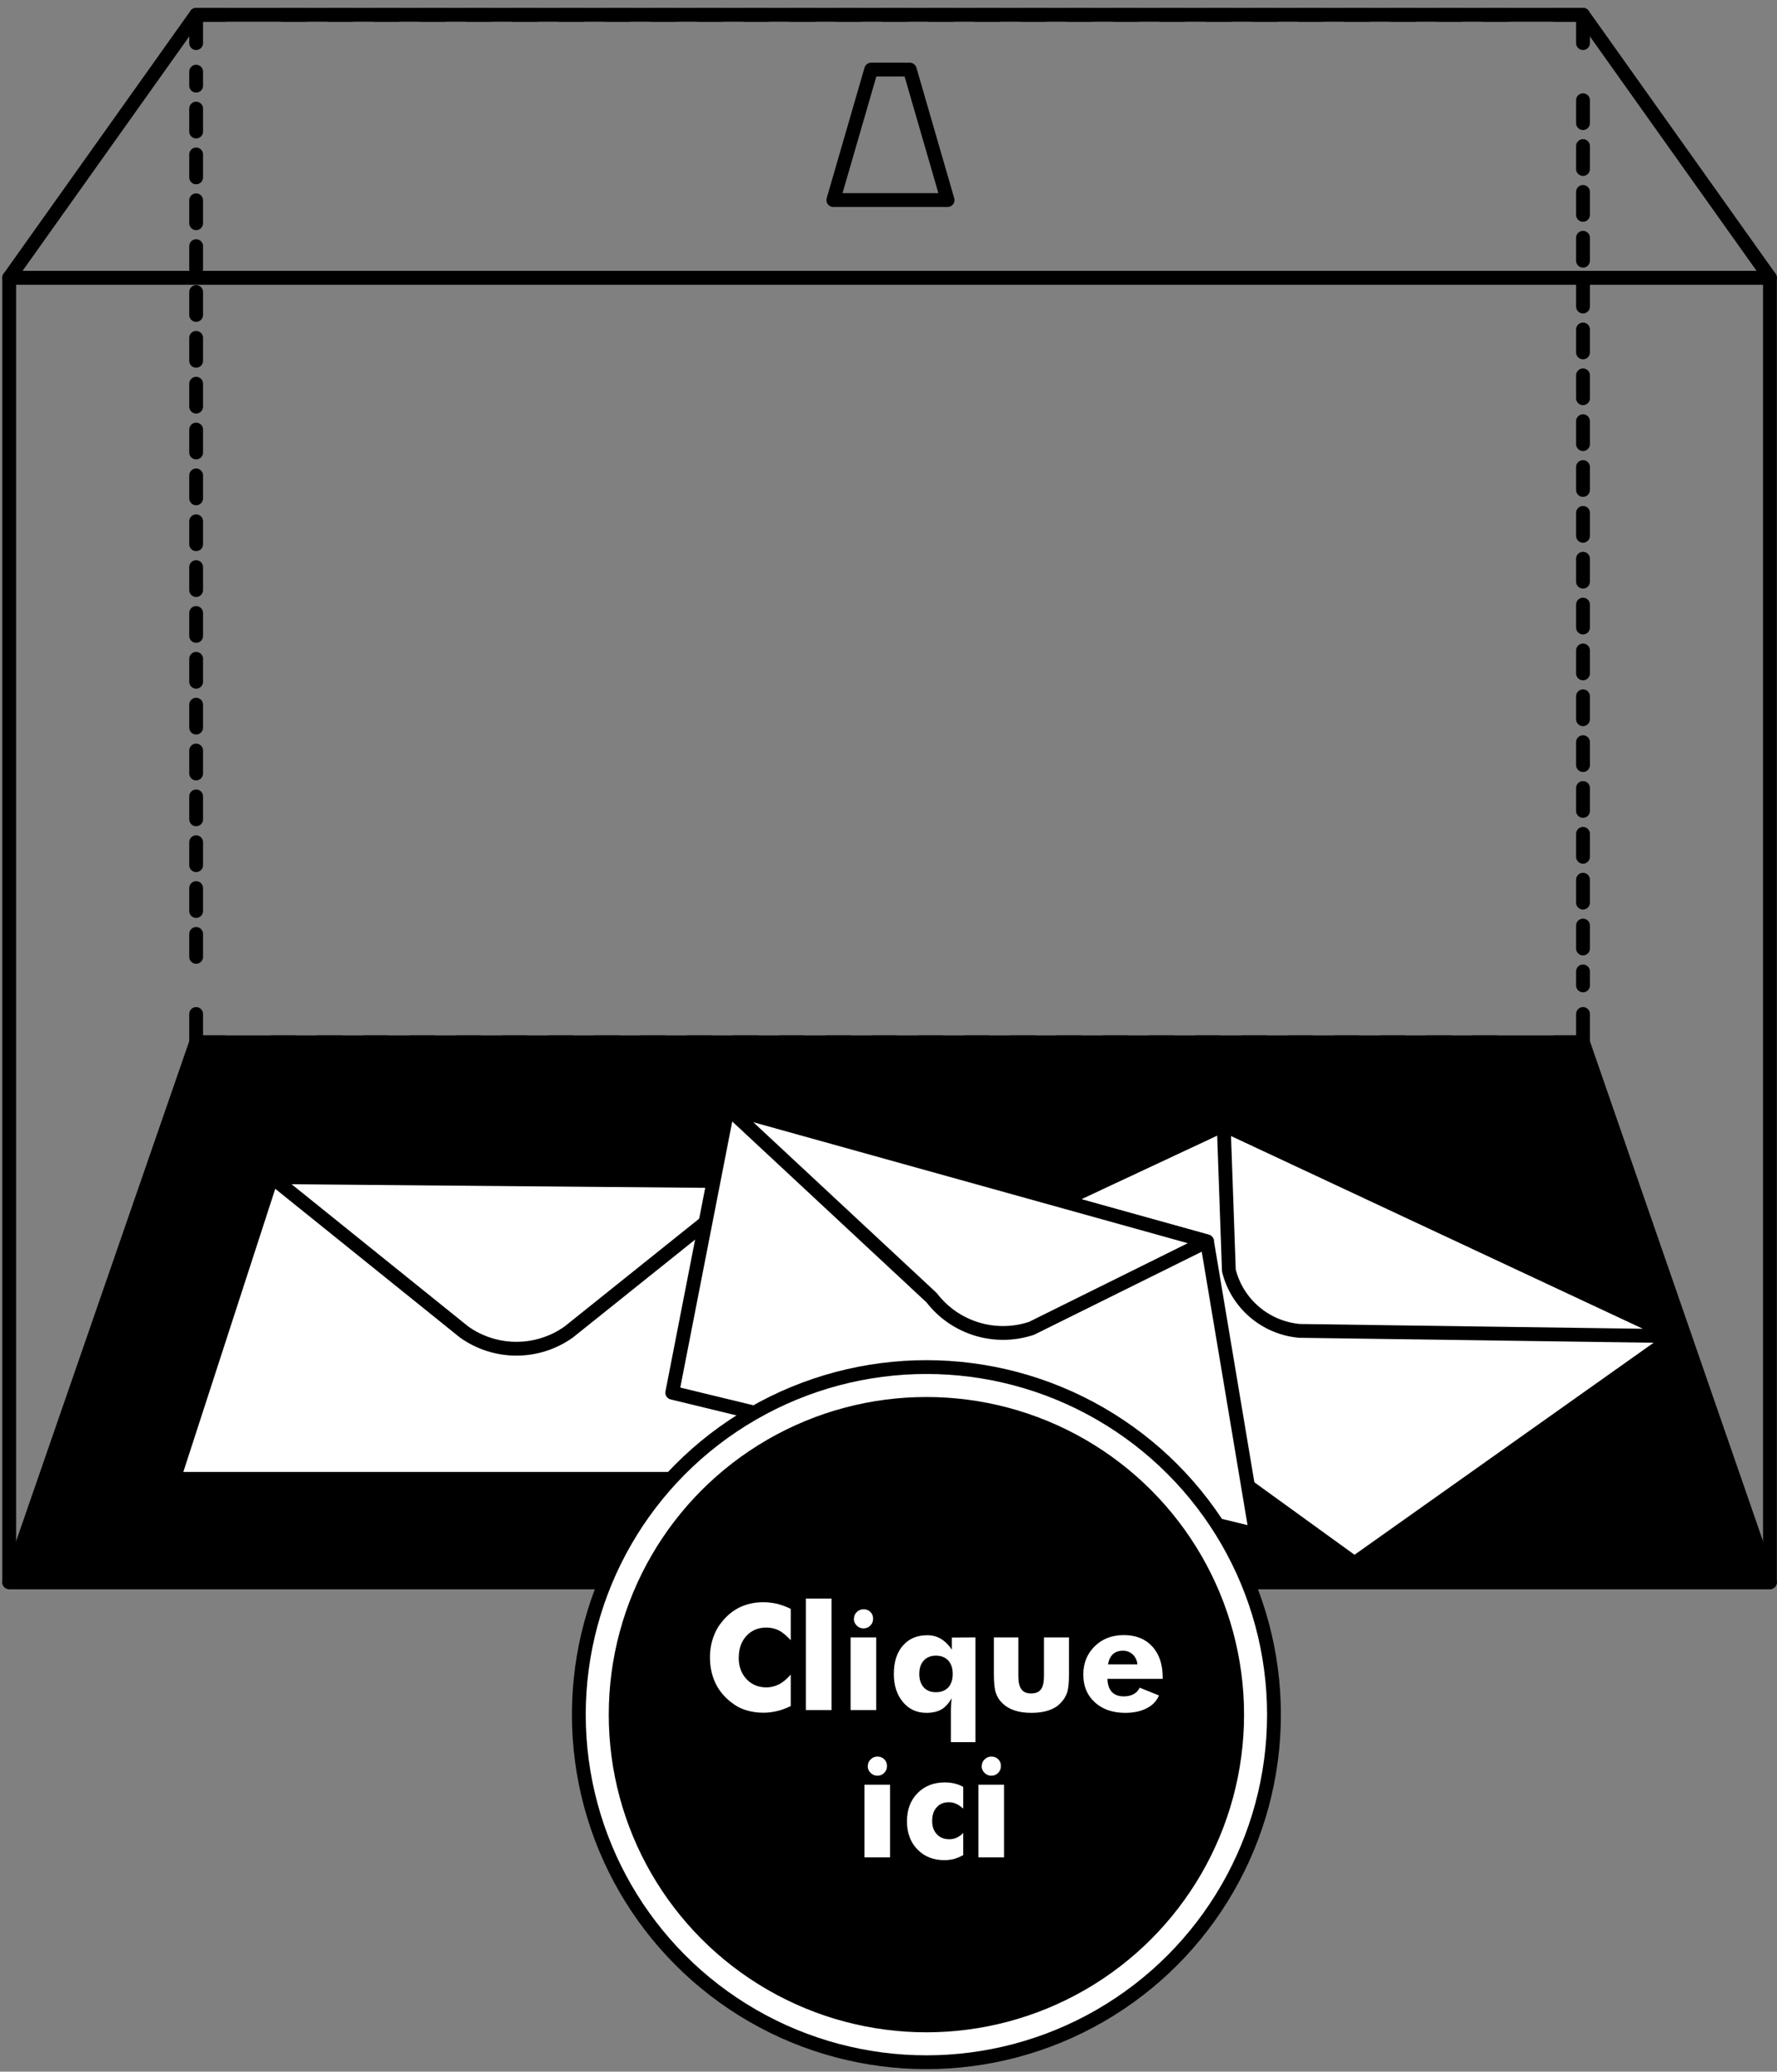 <svg width="193" height="225" viewBox="0 0 193 225" fill="none" xmlns="http://www.w3.org/2000/svg">
<rect x="0" y="0" width="193" height="225" fill="#808080" stroke="none"/>
<path d="M192.233 30.163H1V171.847H192.233V30.163Z" stroke="black" stroke-width="1.5" stroke-linecap="round" stroke-linejoin="round"/>
<path d="M171.93 110.128V113.205H168.838" stroke="black" stroke-width="1.5" stroke-linecap="round" stroke-linejoin="round"/>
<path d="M162.557 113.205H27.535" stroke="black" stroke-width="1.5" stroke-linecap="round" stroke-linejoin="round" stroke-dasharray="2.51 2.51"/>
<path d="M24.395 113.205H21.303V110.128" stroke="black" stroke-width="1.5" stroke-linecap="round" stroke-linejoin="round"/>
<path d="M21.303 103.925V7.783" stroke="black" stroke-width="1.5" stroke-linecap="round" stroke-linejoin="round" stroke-dasharray="2.49 2.49"/>
<path d="M21.303 4.682V1.605H24.395" stroke="black" stroke-width="1.5" stroke-linecap="round" stroke-linejoin="round"/>
<path d="M30.675 1.605H165.698" stroke="black" stroke-width="1.5" stroke-linecap="round" stroke-linejoin="round" stroke-dasharray="2.51 2.51"/>
<path d="M168.838 1.605H171.93V4.682" stroke="black" stroke-width="1.5" stroke-linecap="round" stroke-linejoin="round"/>
<path d="M171.93 10.885V107.026" stroke="black" stroke-width="1.5" stroke-linecap="round" stroke-linejoin="round" stroke-dasharray="2.49 2.49"/>
<path d="M1 30.163L21.303 1.605H171.929L192.233 30.163H1Z" stroke="black" stroke-width="1.5" stroke-linecap="round" stroke-linejoin="round"/>
<path d="M90.508 21.73L94.615 7.559H98.811L102.917 21.73H90.508Z" stroke="black" stroke-width="1.5" stroke-linecap="round" stroke-linejoin="round"/>
<path d="M1 171.848L21.303 113.205H171.929L192.233 171.848H1Z" fill="black" stroke="black" stroke-width="1.5" stroke-linecap="round" stroke-linejoin="round"/>
<path d="M93.292 160.614H18.88L29.518 127.849L82.192 128.309L93.292 160.614Z" fill="white" stroke="black" stroke-width="1.5" stroke-linecap="round" stroke-linejoin="round"/>
<path d="M50.414 144.674L29.52 127.849L82.195 128.309L61.761 144.674C60.105 145.851 58.122 146.484 56.087 146.484C54.053 146.484 52.069 145.851 50.414 144.674Z" fill="white" stroke="black" stroke-width="1.5" stroke-linecap="round" stroke-linejoin="round"/>
<path d="M147.11 169.785L101.58 136.845L132.908 122.184L181.908 145.115L147.11 169.785Z" fill="white" stroke="black" stroke-width="1.5" stroke-linecap="round" stroke-linejoin="round"/>
<path d="M133.468 137.989L132.907 122.184L181.908 145.115L141.14 144.547C139.333 144.386 137.623 143.668 136.247 142.492C134.871 141.316 133.9 139.741 133.468 137.989Z" fill="white" stroke="black" stroke-width="1.5" stroke-linecap="round" stroke-linejoin="round"/>
<path d="M136.422 166.638L73.012 151.262L79.051 120.334L131.093 134.826L136.422 166.638Z" fill="white" stroke="black" stroke-width="1.5" stroke-linecap="round" stroke-linejoin="round"/>
<path d="M101.188 140.949L79.051 120.334L131.093 134.826L112.026 144.273C110.097 144.912 108.015 144.936 106.072 144.34C104.129 143.744 102.421 142.558 101.188 140.949Z" fill="white" stroke="black" stroke-width="1.5" stroke-linecap="round" stroke-linejoin="round"/>
<circle cx="100.617" cy="186.227" r="37.75" fill="white" stroke="black" stroke-width="1.5"/>
<circle cx="100.617" cy="186.227" r="33.75" fill="black" stroke="black" stroke-width="1.5"/>
<path d="M85.882 174.734V178.141C85.434 177.656 85.013 177.305 84.617 177.086C84.174 176.872 83.716 176.766 83.242 176.766C82.351 176.766 81.624 177.07 81.062 177.68C80.869 177.898 80.713 178.128 80.593 178.367C80.474 178.602 80.382 178.87 80.32 179.172C80.263 179.469 80.234 179.771 80.234 180.078C80.234 180.995 80.515 181.758 81.078 182.367C81.645 182.966 82.367 183.266 83.242 183.266C83.71 183.266 84.169 183.154 84.617 182.93C85.013 182.727 85.434 182.378 85.882 181.883V185.297C85.304 185.568 84.812 185.747 84.406 185.836C83.901 185.956 83.406 186.016 82.921 186.016C82.307 186.016 81.729 185.94 81.187 185.789C80.645 185.643 80.161 185.419 79.734 185.117C78.88 184.534 78.229 183.815 77.781 182.961C77.333 182.076 77.109 181.094 77.109 180.016C77.109 179.151 77.255 178.357 77.546 177.633C77.677 177.284 77.841 176.956 78.039 176.648C78.242 176.336 78.502 176.013 78.82 175.68C79.367 175.117 79.981 174.701 80.664 174.43C81.341 174.154 82.093 174.016 82.921 174.016C83.395 174.016 83.89 174.073 84.406 174.188C84.916 174.323 85.408 174.505 85.882 174.734ZM87.523 185.727V173.617H90.312V185.727H87.523ZM92.382 185.727V177.836H95.164V185.727H92.382ZM92.734 175.805H92.749C92.749 175.513 92.851 175.273 93.054 175.086C93.257 174.883 93.502 174.781 93.789 174.781C94.091 174.781 94.338 174.878 94.531 175.07C94.729 175.263 94.828 175.508 94.828 175.805C94.828 176.107 94.726 176.357 94.523 176.555C94.325 176.758 94.08 176.859 93.789 176.859C93.492 176.859 93.242 176.753 93.039 176.539C92.835 176.341 92.734 176.096 92.734 175.805ZM103.476 181.805C103.476 181.201 103.317 180.716 103 180.352C102.661 179.997 102.213 179.82 101.656 179.82C101.093 179.82 100.651 179.997 100.328 180.352C100.005 180.706 99.843 181.19 99.843 181.805C99.843 182.409 100.005 182.896 100.328 183.266C100.645 183.615 101.088 183.789 101.656 183.789C102.218 183.789 102.666 183.615 103 183.266C103.317 182.901 103.476 182.414 103.476 181.805ZM105.945 189.211H103.273V185.852C103.273 185.664 103.283 185.409 103.304 185.086C103.32 184.805 103.341 184.591 103.367 184.445C103.018 185.029 102.643 185.435 102.242 185.664C101.809 185.909 101.268 186.031 100.617 186.031C99.57 186.031 98.721 185.641 98.07 184.859C97.408 184.073 97.078 183.055 97.078 181.805C97.078 180.503 97.408 179.474 98.07 178.719C98.403 178.339 98.789 178.057 99.226 177.875C99.664 177.693 100.158 177.602 100.71 177.602C101.263 177.602 101.752 177.729 102.179 177.984C102.638 178.26 103.039 178.654 103.382 179.164V177.852L105.945 177.836V189.211ZM116.101 177.836V181.867C116.101 182.768 116.033 183.424 115.898 183.836C115.752 184.263 115.507 184.648 115.164 184.992C114.835 185.336 114.403 185.596 113.867 185.773C113.356 185.945 112.742 186.031 112.023 186.031C111.309 186.031 110.703 185.945 110.203 185.773C109.687 185.607 109.244 185.346 108.875 184.992C108.536 184.669 108.296 184.289 108.156 183.852C108.015 183.445 107.945 182.784 107.945 181.867V177.836H110.601V182.047C110.601 182.708 110.713 183.182 110.937 183.469C111.14 183.771 111.492 183.922 111.992 183.922C112.486 183.922 112.841 183.776 113.054 183.484C113.273 183.193 113.382 182.714 113.382 182.047V177.836H116.101ZM123.539 180.766C123.492 180.328 123.322 179.971 123.031 179.695C122.739 179.419 122.382 179.281 121.96 179.281C121.518 179.281 121.158 179.404 120.882 179.648C120.596 179.924 120.416 180.297 120.343 180.766H123.539ZM126.281 182.336H120.281C120.296 182.951 120.45 183.419 120.742 183.742C121.044 184.076 121.481 184.242 122.054 184.242C122.471 184.242 122.828 184.161 123.125 184C123.427 183.828 123.645 183.594 123.781 183.297L125.875 184.141C125.63 184.74 125.187 185.203 124.546 185.531C123.911 185.865 123.132 186.031 122.21 186.031C120.835 186.031 119.731 185.646 118.898 184.875C118.07 184.125 117.656 183.122 117.656 181.867C117.656 180.643 118.07 179.62 118.898 178.797C119.726 177.99 120.778 177.586 122.054 177.586C123.356 177.586 124.385 177.995 125.14 178.812C125.526 179.234 125.812 179.727 126 180.289C126.187 180.846 126.281 181.484 126.281 182.203V182.336ZM93.89 201.727V193.836H96.671V201.727H93.89ZM94.242 191.805H94.257C94.257 191.513 94.359 191.273 94.562 191.086C94.765 190.883 95.01 190.781 95.296 190.781C95.599 190.781 95.846 190.878 96.039 191.07C96.237 191.263 96.335 191.508 96.335 191.805C96.335 192.107 96.234 192.357 96.031 192.555C95.833 192.758 95.588 192.859 95.296 192.859C94.999 192.859 94.749 192.753 94.546 192.539C94.343 192.341 94.242 192.096 94.242 191.805ZM104.617 196.43C104.346 196.19 104.085 196.016 103.835 195.906C103.611 195.797 103.348 195.742 103.046 195.742C102.489 195.742 102.052 195.924 101.734 196.289C101.406 196.648 101.242 197.143 101.242 197.773C101.242 198.378 101.411 198.857 101.75 199.211C102.078 199.576 102.533 199.758 103.117 199.758C103.393 199.758 103.658 199.701 103.914 199.586C104.184 199.456 104.419 199.284 104.617 199.07V201.484C104.283 201.661 103.947 201.802 103.609 201.906C103.25 201.99 102.908 202.031 102.585 202.031C101.367 202.031 100.385 201.641 99.64 200.859C99.385 200.599 99.174 200.312 99.007 200C98.846 199.688 98.721 199.349 98.632 198.984C98.549 198.62 98.507 198.221 98.507 197.789C98.507 196.544 98.888 195.534 99.648 194.758C100.414 193.977 101.403 193.586 102.617 193.586C102.997 193.586 103.359 193.628 103.703 193.711C104.036 193.794 104.341 193.917 104.617 194.078V196.43ZM106.265 201.727V193.836H109.046V201.727H106.265ZM106.617 191.805H106.632C106.632 191.513 106.734 191.273 106.937 191.086C107.14 190.883 107.385 190.781 107.671 190.781C107.973 190.781 108.221 190.878 108.414 191.07C108.611 191.263 108.71 191.508 108.71 191.805C108.71 192.107 108.609 192.357 108.406 192.555C108.208 192.758 107.963 192.859 107.671 192.859C107.375 192.859 107.125 192.753 106.921 192.539C106.718 192.341 106.617 192.096 106.617 191.805Z" fill="white"/>
</svg>
